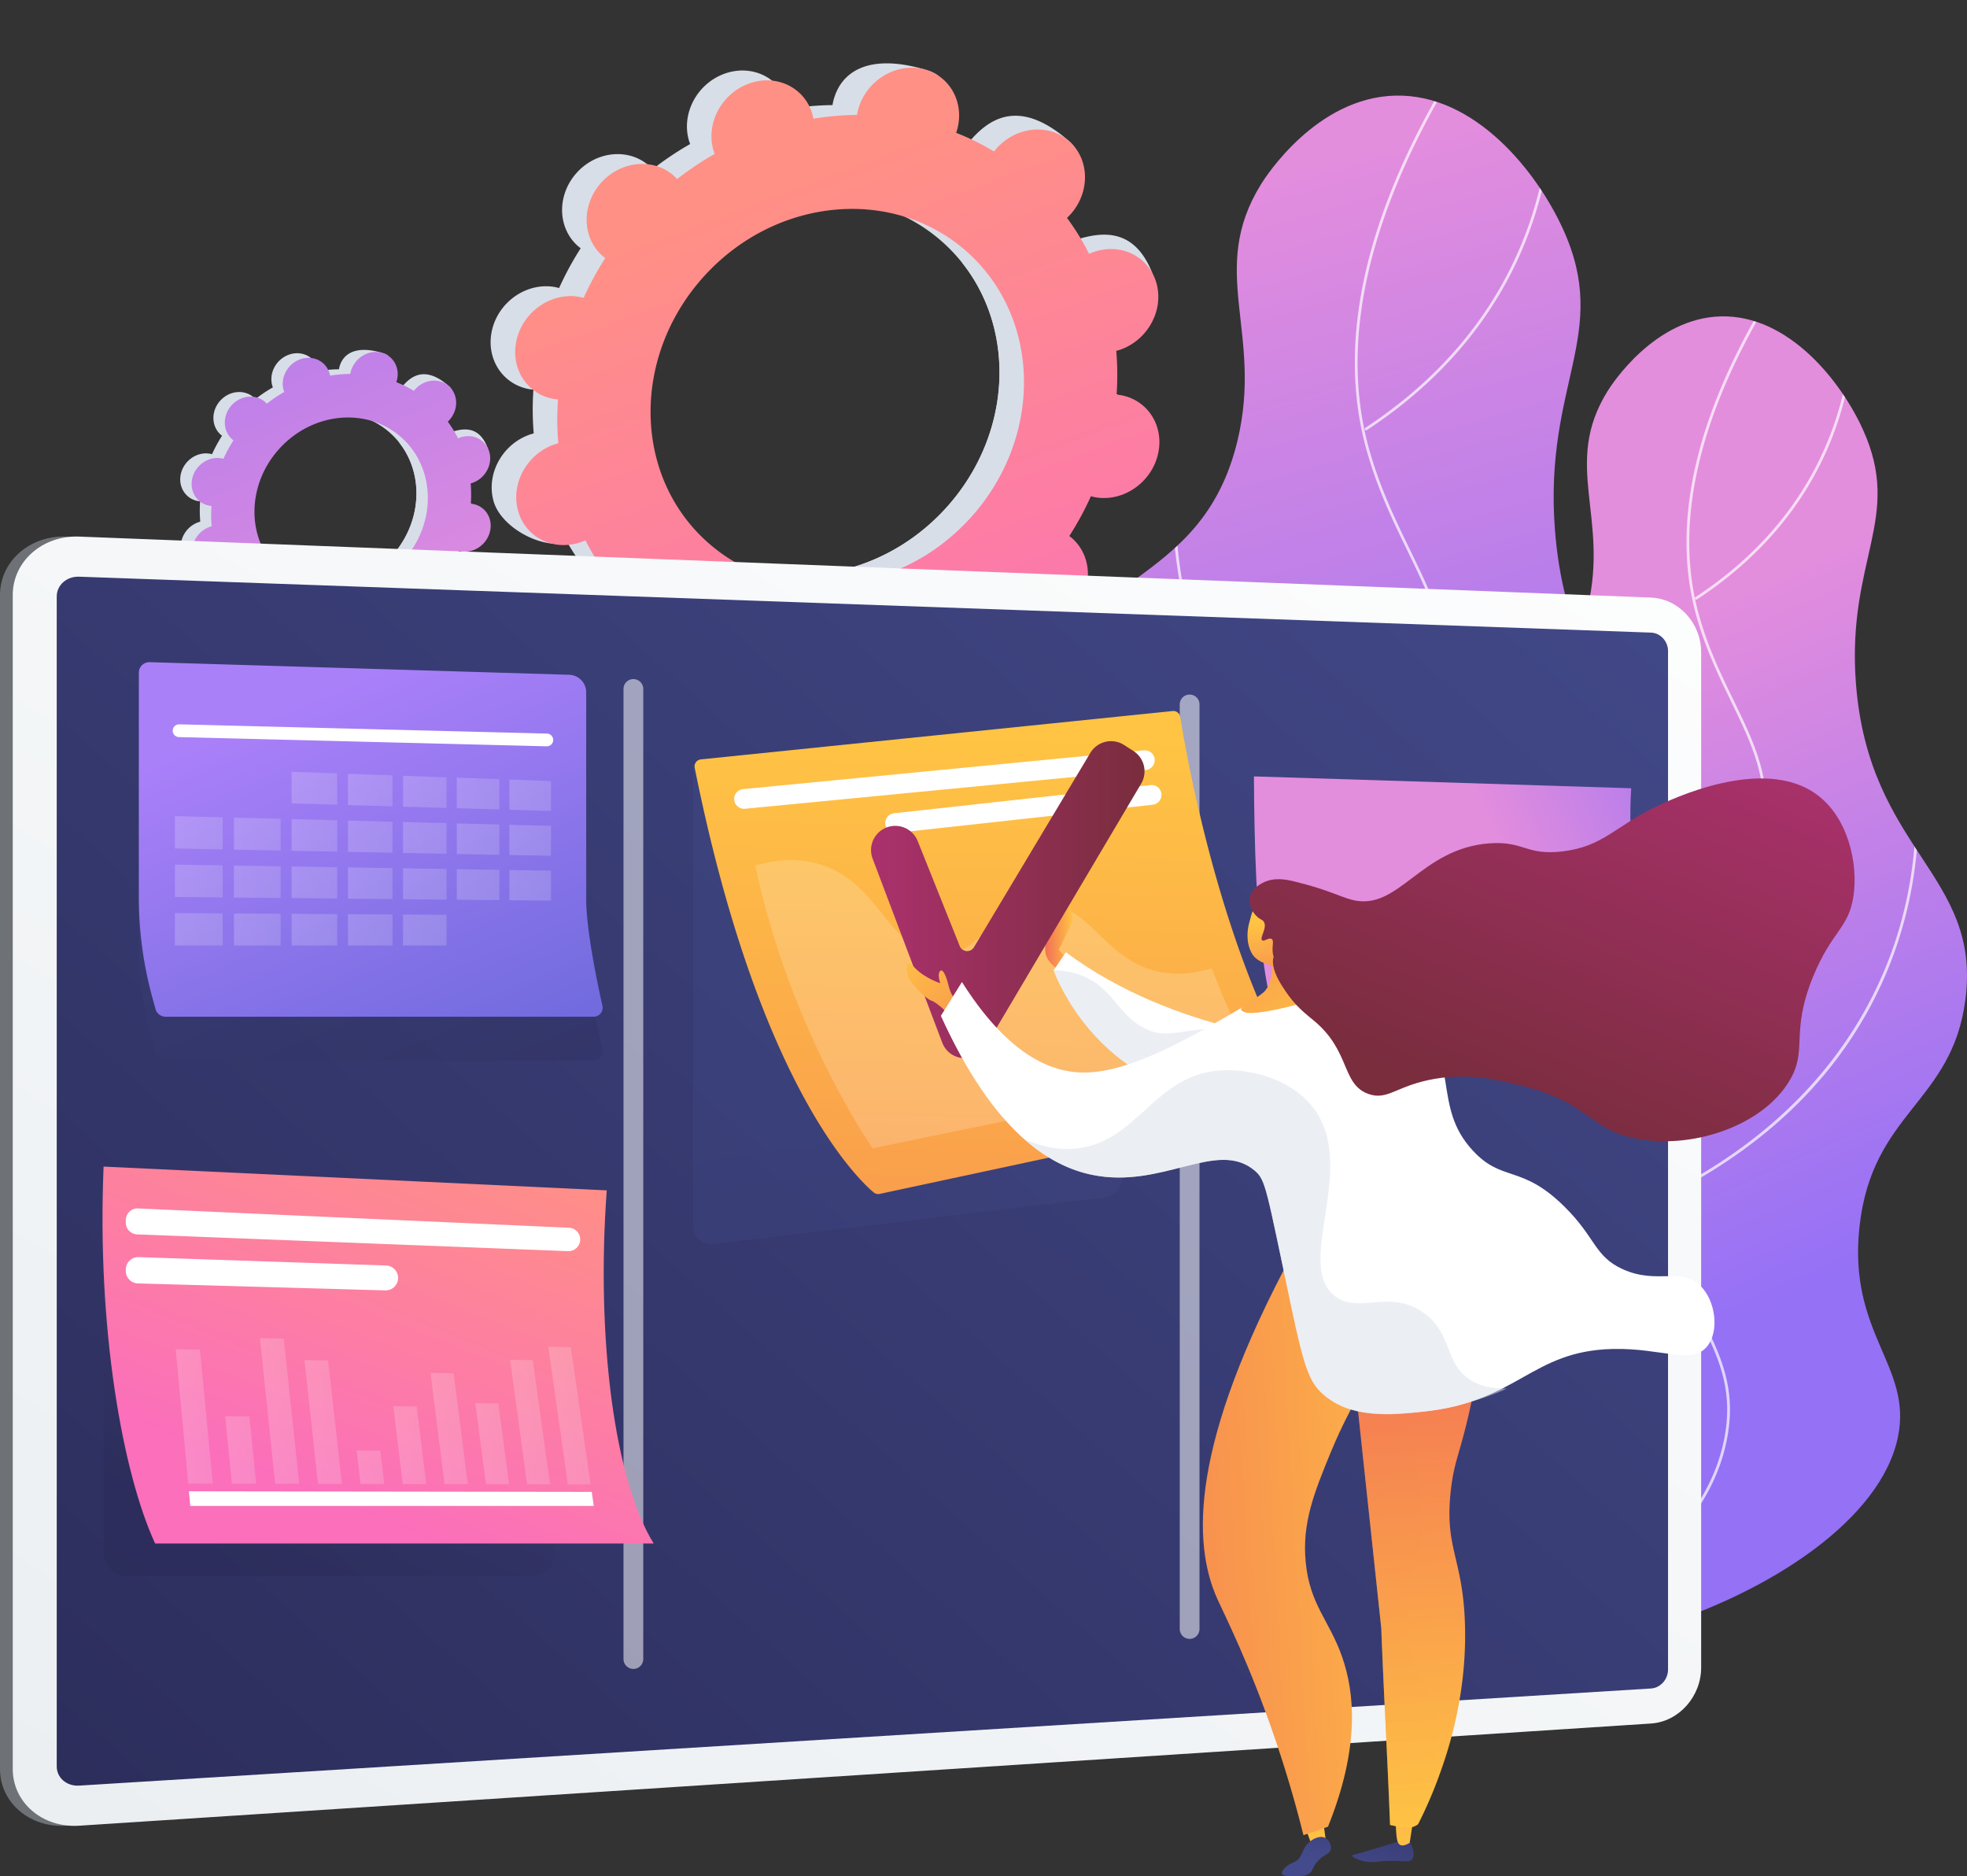 <svg xmlns="http://www.w3.org/2000/svg" xmlns:xlink="http://www.w3.org/1999/xlink" viewBox="0 0 2824.98 2694.19"><rect x="0" y="0" width="2824.98" height="2694.19" fill="#333333" stroke="none"/><defs><style>.cls-1{fill:url(#linear-gradient);}.cls-2{fill:url(#linear-gradient-2);}.cls-3{isolation:isolate;}.cls-4,.cls-61{fill:#d8dee8;}.cls-5{fill:url(#linear-gradient-3);}.cls-6{fill:url(#linear-gradient-4);}.cls-7{clip-path:url(#clip-path);}.cls-8{opacity:0.7;}.cls-18,.cls-21,.cls-8{mix-blend-mode:soft-light;}.cls-21,.cls-9{fill:#fff;}.cls-10{clip-path:url(#clip-path-2);}.cls-11{opacity:0.54;fill:url(#linear-gradient-7);}.cls-11,.cls-15,.cls-19,.cls-33,.cls-69{mix-blend-mode:multiply;}.cls-12{fill:url(#linear-gradient-8);}.cls-13{fill:url(#linear-gradient-9);}.cls-14{opacity:0.53;}.cls-15,.cls-19,.cls-33,.cls-69{opacity:0.3;}.cls-15{fill:url(#linear-gradient-10);}.cls-16{fill:url(#linear-gradient-11);}.cls-17,.cls-22{opacity:0.19;}.cls-17{fill:url(#linear-gradient-12);}.cls-19{fill:url(#linear-gradient-13);}.cls-20{fill:url(#linear-gradient-14);}.cls-23{fill:url(#linear-gradient-15);}.cls-24{fill:url(#linear-gradient-16);}.cls-25{fill:url(#linear-gradient-17);}.cls-26{fill:url(#linear-gradient-18);}.cls-27{fill:url(#linear-gradient-19);}.cls-28{fill:url(#linear-gradient-20);}.cls-29{fill:url(#linear-gradient-21);}.cls-30{fill:url(#linear-gradient-22);}.cls-31{fill:url(#linear-gradient-23);}.cls-32{fill:url(#linear-gradient-24);}.cls-33{fill:url(#linear-gradient-25);}.cls-34{fill:url(#linear-gradient-26);}.cls-35{fill:url(#linear-gradient-27);}.cls-36{fill:url(#linear-gradient-28);}.cls-37{fill:url(#linear-gradient-29);}.cls-38{fill:url(#linear-gradient-30);}.cls-39{fill:url(#linear-gradient-31);}.cls-40{fill:url(#linear-gradient-32);}.cls-41{fill:url(#linear-gradient-33);}.cls-42{fill:url(#linear-gradient-34);}.cls-43{fill:url(#linear-gradient-35);}.cls-44{fill:url(#linear-gradient-36);}.cls-45{fill:url(#linear-gradient-37);}.cls-46{fill:url(#linear-gradient-38);}.cls-47{fill:url(#linear-gradient-39);}.cls-48{fill:url(#linear-gradient-40);}.cls-49{fill:url(#linear-gradient-41);}.cls-50{fill:url(#linear-gradient-42);}.cls-51{fill:url(#linear-gradient-43);}.cls-52{fill:url(#linear-gradient-44);}.cls-53{fill:url(#linear-gradient-45);}.cls-54{fill:url(#linear-gradient-46);}.cls-55{fill:url(#linear-gradient-47);}.cls-56{fill:url(#linear-gradient-48);}.cls-57{fill:url(#linear-gradient-49);}.cls-58{fill:url(#linear-gradient-50);}.cls-59{fill:url(#linear-gradient-51);}.cls-60{fill:url(#linear-gradient-52);}.cls-61{opacity:0.5;}.cls-62{fill:url(#linear-gradient-53);}.cls-63{fill:url(#linear-gradient-54);}.cls-64{fill:url(#linear-gradient-55);}.cls-65{fill:url(#linear-gradient-56);}.cls-66{fill:url(#linear-gradient-57);}.cls-67{fill:url(#linear-gradient-58);}.cls-68{fill:url(#linear-gradient-59);}.cls-69{fill:url(#linear-gradient-60);}.cls-70{fill:url(#linear-gradient-61);}.cls-71{fill:url(#linear-gradient-62);}.cls-72{fill:url(#linear-gradient-63);}.cls-73{fill:url(#linear-gradient-64);}.cls-74{fill:url(#linear-gradient-65);}</style><linearGradient id="linear-gradient" x1="1521.58" y1="244.35" x2="1861.2" y2="1438.88" gradientUnits="userSpaceOnUse"><stop offset="0" stop-color="#e38ddd"/><stop offset="1" stop-color="#9571f6"/></linearGradient><linearGradient id="linear-gradient-2" x1="2108.7" y1="928.25" x2="2497.18" y2="1799.4" xlink:href="#linear-gradient"/><linearGradient id="linear-gradient-3" x1="596.22" y1="3141.19" x2="-25.69" y2="2353.44" gradientTransform="matrix(0.96, 0.27, -0.27, 0.96, 855.15, -2299.71)" xlink:href="#linear-gradient"/><linearGradient id="linear-gradient-4" x1="891.7" y1="2341.38" x2="1466.97" y2="3126.55" gradientTransform="matrix(0.96, 0.27, -0.27, 0.96, 855.15, -2299.71)" gradientUnits="userSpaceOnUse"><stop offset="0" stop-color="#ff9085"/><stop offset="1" stop-color="#fb6fbb"/></linearGradient><clipPath id="clip-path" transform="translate(0 90.97)"><path class="cls-1" d="M1377.13,2230.52c-90.13-104.53-59.23-311.76,1.42-440.88,70.81-150.75,153.75-134.52,199.7-256.05,85.55-226.26-166.89-375.29-98.71-610.31,55.73-192.13,245.58-165.43,297.62-381,37.55-155.55-43.25-244.22,34-368.84,6.61-10.66,79.53-124.53,193-127.11C2118.65,43.72,2207.45,156,2244.78,238c69,151.45-27.56,221.71-11.65,431.26,21.67,285.29,213.48,323.92,186,537.29-22.68,176.19-158.7,190.49-180,386.34-19.74,181.87,90.37,235.63,65.36,356.71C2247,2228.1,1561,2443.72,1377.13,2230.52Z"/></clipPath><clipPath id="clip-path-2" transform="translate(0 90.97)"><path class="cls-2" d="M1941.64,2210.13c-76.21-88.39-50.08-263.61,1.2-372.78,59.87-127.47,130-113.75,168.85-216.5,72.34-191.32-141.11-317.33-83.46-516,47.12-162.45,207.65-139.88,251.65-322.15,31.75-131.53-36.57-206.5,28.79-311.88,5.59-9,67.24-105.29,163.15-107.47,96.8-2.2,171.89,92.75,203.45,162,58.34,128-23.3,187.47-9.84,364.65,18.32,241.22,180.5,273.88,157.28,454.29-19.18,149-134.19,161.07-152.17,326.67-16.7,153.78,76.41,199.24,55.26,301.62C2677.16,2208.08,2097.07,2390.4,1941.64,2210.13Z"/></clipPath><linearGradient id="linear-gradient-7" x1="1564.83" y1="1428.86" x2="731.45" y2="1675.87" gradientUnits="userSpaceOnUse"><stop offset="0" stop-color="#d8dee8"/><stop offset="1" stop-color="#a2a7ae"/></linearGradient><linearGradient id="linear-gradient-8" x1="2131.6" y1="126.22" x2="445.9" y2="2760.13" gradientUnits="userSpaceOnUse"><stop offset="0" stop-color="#fff"/><stop offset="1" stop-color="#ebeff2"/></linearGradient><linearGradient id="linear-gradient-9" x1="2318" y1="322.45" x2="-268.51" y2="3230.6" gradientUnits="userSpaceOnUse"><stop offset="0" stop-color="#444b8c"/><stop offset="1" stop-color="#26264f"/></linearGradient><linearGradient id="linear-gradient-10" x1="1290.42" y1="1537.38" x2="1502.12" y2="3042.02" xlink:href="#linear-gradient-9"/><linearGradient id="linear-gradient-11" x1="1445.43" y1="964.61" x2="1402.19" y2="2486.44" gradientUnits="userSpaceOnUse"><stop offset="0" stop-color="#ffc444"/><stop offset="1" stop-color="#f36f56"/></linearGradient><linearGradient id="linear-gradient-12" x1="1465.74" y1="1430.27" x2="1621.64" y2="2538.3" xlink:href="#linear-gradient-8"/><linearGradient id="linear-gradient-13" x1="553.56" y1="1667.15" x2="370.65" y2="2117.1" xlink:href="#linear-gradient-9"/><linearGradient id="linear-gradient-14" x1="681.09" y1="1517.19" x2="460.35" y2="2060.21" gradientTransform="matrix(1, 0, 0, 1, 0, 0)" xlink:href="#linear-gradient-4"/><linearGradient id="linear-gradient-15" x1="252.42" y1="2033.97" x2="305.62" y2="2033.97" xlink:href="#linear-gradient-8"/><linearGradient id="linear-gradient-16" x1="323.45" y1="2082.11" x2="367.99" y2="2082.11" xlink:href="#linear-gradient-8"/><linearGradient id="linear-gradient-17" x1="373.38" y1="2026.16" x2="429.83" y2="2026.16" xlink:href="#linear-gradient-8"/><linearGradient id="linear-gradient-18" x1="437.24" y1="2041.93" x2="491.14" y2="2041.93" xlink:href="#linear-gradient-8"/><linearGradient id="linear-gradient-19" x1="512.27" y1="2106.95" x2="551.93" y2="2106.95" xlink:href="#linear-gradient-8"/><linearGradient id="linear-gradient-20" x1="564.89" y1="2075.21" x2="612.2" y2="2075.21" xlink:href="#linear-gradient-8"/><linearGradient id="linear-gradient-21" x1="618.3" y1="2051.37" x2="671.97" y2="2051.37" xlink:href="#linear-gradient-8"/><linearGradient id="linear-gradient-22" x1="682.67" y1="2073.13" x2="731.23" y2="2073.13" xlink:href="#linear-gradient-8"/><linearGradient id="linear-gradient-23" x1="732.58" y1="2042.06" x2="790" y2="2042.06" xlink:href="#linear-gradient-8"/><linearGradient id="linear-gradient-24" x1="787.52" y1="2032.8" x2="848.28" y2="2032.8" xlink:href="#linear-gradient-8"/><linearGradient id="linear-gradient-25" x1="434.37" y1="972.29" x2="719.33" y2="1652.07" xlink:href="#linear-gradient-9"/><linearGradient id="linear-gradient-26" x1="439.93" y1="907.1" x2="724.89" y2="1586.88" gradientUnits="userSpaceOnUse"><stop offset="0" stop-color="#aa80f9"/><stop offset="1" stop-color="#6165d7"/></linearGradient><linearGradient id="linear-gradient-27" x1="418.8" y1="1131.93" x2="484.29" y2="1131.93" xlink:href="#linear-gradient-8"/><linearGradient id="linear-gradient-28" x1="499.7" y1="1134.53" x2="563.7" y2="1134.53" xlink:href="#linear-gradient-8"/><linearGradient id="linear-gradient-29" x1="578.76" y1="1137.07" x2="641.3" y2="1137.07" xlink:href="#linear-gradient-8"/><linearGradient id="linear-gradient-30" x1="656.02" y1="1139.56" x2="717.16" y2="1139.56" xlink:href="#linear-gradient-8"/><linearGradient id="linear-gradient-31" x1="731.56" y1="1141.99" x2="791.34" y2="1141.99" xlink:href="#linear-gradient-8"/><linearGradient id="linear-gradient-32" x1="251.16" y1="1195.82" x2="319.82" y2="1195.82" xlink:href="#linear-gradient-8"/><linearGradient id="linear-gradient-33" x1="335.97" y1="1197.73" x2="403.02" y2="1197.73" xlink:href="#linear-gradient-8"/><linearGradient id="linear-gradient-34" x1="418.8" y1="1199.6" x2="484.29" y2="1199.6" xlink:href="#linear-gradient-8"/><linearGradient id="linear-gradient-35" x1="499.7" y1="1201.42" x2="563.7" y2="1201.42" xlink:href="#linear-gradient-8"/><linearGradient id="linear-gradient-36" x1="578.76" y1="1203.2" x2="641.3" y2="1203.2" xlink:href="#linear-gradient-8"/><linearGradient id="linear-gradient-37" x1="656.02" y1="1204.95" x2="717.16" y2="1204.95" xlink:href="#linear-gradient-8"/><linearGradient id="linear-gradient-38" x1="731.56" y1="1206.65" x2="791.34" y2="1206.65" xlink:href="#linear-gradient-8"/><linearGradient id="linear-gradient-39" x1="251.16" y1="1265.11" x2="319.82" y2="1265.11" xlink:href="#linear-gradient-8"/><linearGradient id="linear-gradient-40" x1="335.97" y1="1266.2" x2="403.02" y2="1266.2" xlink:href="#linear-gradient-8"/><linearGradient id="linear-gradient-41" x1="418.8" y1="1267.27" x2="484.29" y2="1267.27" xlink:href="#linear-gradient-8"/><linearGradient id="linear-gradient-42" x1="499.7" y1="1268.31" x2="563.7" y2="1268.31" xlink:href="#linear-gradient-8"/><linearGradient id="linear-gradient-43" x1="578.76" y1="1269.33" x2="641.3" y2="1269.33" xlink:href="#linear-gradient-8"/><linearGradient id="linear-gradient-44" x1="656.02" y1="1270.33" x2="717.16" y2="1270.33" xlink:href="#linear-gradient-8"/><linearGradient id="linear-gradient-45" x1="731.56" y1="1271.3" x2="791.34" y2="1271.3" xlink:href="#linear-gradient-8"/><linearGradient id="linear-gradient-46" x1="251.16" y1="1334.4" x2="319.82" y2="1334.4" xlink:href="#linear-gradient-8"/><linearGradient id="linear-gradient-47" x1="335.97" y1="1334.67" x2="403.02" y2="1334.67" xlink:href="#linear-gradient-8"/><linearGradient id="linear-gradient-48" x1="418.8" y1="1334.94" x2="484.29" y2="1334.94" xlink:href="#linear-gradient-8"/><linearGradient id="linear-gradient-49" x1="499.7" y1="1335.21" x2="563.7" y2="1335.21" xlink:href="#linear-gradient-8"/><linearGradient id="linear-gradient-50" x1="578.76" y1="1335.46" x2="641.3" y2="1335.46" xlink:href="#linear-gradient-8"/><linearGradient id="linear-gradient-51" x1="2184.63" y1="1204.09" x2="2560.01" y2="1043.87" xlink:href="#linear-gradient"/><linearGradient id="linear-gradient-52" x1="1501.02" y1="1250.31" x2="1540.39" y2="1250.31" gradientUnits="userSpaceOnUse"><stop offset="0" stop-color="#f36f56"/><stop offset="1" stop-color="#ffc444"/></linearGradient><linearGradient id="linear-gradient-53" x1="1250.98" y1="1200.94" x2="1643.76" y2="1200.94" gradientUnits="userSpaceOnUse"><stop offset="0" stop-color="#ab316d"/><stop offset="1" stop-color="#792d3d"/></linearGradient><linearGradient id="linear-gradient-54" x1="1086.37" y1="1044.44" x2="943.18" y2="811.18" gradientTransform="translate(231.71 621.49) rotate(-9.35)" xlink:href="#linear-gradient-52"/><linearGradient id="linear-gradient-55" x1="13609.2" y1="2552.83" x2="13540.12" y2="2325.04" gradientTransform="matrix(-1, 0.01, 0.01, 1, 15532.06, -74.39)" xlink:href="#linear-gradient-9"/><linearGradient id="linear-gradient-56" x1="13549.65" y1="2508.47" x2="13549.65" y2="2142.52" gradientTransform="matrix(-1, 0.01, 0.01, 1, 15532.06, -74.39)" xlink:href="#linear-gradient-11"/><linearGradient id="linear-gradient-57" x1="13678.57" y1="2494.81" x2="13678.57" y2="2128.84" gradientTransform="matrix(-1, 0.01, 0.01, 1, 15532.06, 16.58)" xlink:href="#linear-gradient-11"/><linearGradient id="linear-gradient-58" x1="13704.02" y1="2508.64" x2="13634.94" y2="2280.85" gradientTransform="matrix(-1, 0.01, 0.01, 1, 15532.06, -74.39)" xlink:href="#linear-gradient-9"/><linearGradient id="linear-gradient-59" x1="13518.03" y1="1718.81" x2="13484.42" y2="2475" gradientTransform="matrix(-1, 0.01, 0.01, 1, 15532.06, -74.39)" xlink:href="#linear-gradient-52"/><linearGradient id="linear-gradient-60" x1="13518.03" y1="1718.81" x2="13484.42" y2="2475" gradientTransform="matrix(-1, 0.01, 0.01, 1, 15532.06, -74.39)" xlink:href="#linear-gradient-52"/><linearGradient id="linear-gradient-61" x1="14126.67" y1="2031.48" x2="13385.92" y2="1997.81" gradientTransform="matrix(-1, 0.01, 0.01, 1, 15532.06, -74.39)" xlink:href="#linear-gradient-52"/><linearGradient id="linear-gradient-62" x1="170.11" y1="134.99" x2="180.53" y2="520.48" gradientTransform="translate(1502.52 1041.26) rotate(-29.57)" xlink:href="#linear-gradient-52"/><linearGradient id="linear-gradient-63" x1="1265.81" y1="-460.36" x2="1195.77" y2="-347.06" gradientTransform="matrix(0.79, -0.61, 0.61, 0.79, 1115.91, 2366.11)" xlink:href="#linear-gradient-11"/><linearGradient id="linear-gradient-64" x1="1321.45" y1="-1876.61" x2="1256.2" y2="-1771.06" gradientTransform="translate(2445.08 3437.05) rotate(-51.2)" xlink:href="#linear-gradient-11"/><linearGradient id="linear-gradient-65" x1="1730.44" y1="183.96" x2="1281.2" y2="648.87" gradientTransform="translate(683.64 1347.14) rotate(-20.95)" xlink:href="#linear-gradient-53"/></defs><g class="cls-3"><g id="Camada_2" data-name="Camada 2"><g id="Illustration"><path class="cls-4" d="M582.39,774.69c13.49,12.27,35.19,10.38,48.48-4.22s13.13-36.4-.36-48.67c-.69-.64-1.43-1.22-2.17-1.78a205.65,205.65,0,0,0,14.38-26.52c.9.25,1.8.48,2.74.65,18.33,3.33,37-9.2,41.81-28s-6.22-36.71-24.55-40c-1-.17-1.92-.28-2.88-.37a189.13,189.13,0,0,0-.21-29.16c1-.26,1.91-.53,2.86-.87,18.26-6.51,29-26.33,23.94-44.26s-23.92-27.19-42.18-20.68c-.93.34-1.83.73-2.73,1.13a166.9,166.9,0,0,0-14.75-24c.73-.69,1.46-1.39,2.15-2.15,13.29-14.6,29.65-30,16-42.11-31.64-27.9-51.53-16.94-64.82-2.33-.69.75-1.32,1.54-1.94,2.33a167.61,167.61,0,0,0-25.27-12.42c.32-.93.62-1.87.87-2.83,4.76-18.78,13.09-27.37-4.77-32.66-39-11.53-56.83,1.83-61.6,20.61-.25,1-.43,2-.59,2.94a188.72,188.72,0,0,0-29.06,2.53c-.18-.95-.37-1.89-.63-2.83-5-17.93-23.92-27.19-42.18-20.68s-29,26.33-23.93,44.26c.26.92.58,1.8.9,2.68a206.28,206.28,0,0,0-25.05,16.8c-.62-.68-1.27-1.36-2-2-13.49-12.28-35.2-10.39-48.49,4.22s-13.13,36.4.36,48.67c.7.64,1.43,1.21,2.17,1.77a206.31,206.31,0,0,0-14.38,26.52c-.9-.24-1.8-.47-2.74-.65-18.33-3.32-37,9.21-41.81,28s6.23,36.71,24.56,40c1,.18,1.91.28,2.87.37a189.26,189.26,0,0,0,.21,29.17c-.95.25-1.91.52-2.86.86-18.25,6.52-29,26.33-23.93,44.26s33.75,33.53,52,27c.93-.33-8-7-7.11-7.45a167.7,167.7,0,0,0,14.75,24c-.73.69-1.45,1.39-2.14,2.15-13.29,14.61-13.13,36.4.36,48.67s35.19,10.38,48.49-4.22c.68-.76,1.31-1.55,1.93-2.34a166.72,166.72,0,0,0,25.27,12.43c-.32.93-.62,1.86-.87,2.82-4.76,18.79,6.23,36.72,24.56,40s37.05-9.2,41.81-28c.25-1,.43-2,.6-2.93a189.84,189.84,0,0,0,29-2.53c.18.94.37,1.89.64,2.82,5,17.94,23.91,27.19,42.17,20.68s29-26.33,23.93-44.26c-.26-.92-.57-1.8-.9-2.67a206.36,206.36,0,0,0,25-16.81C581.05,773.38,581.69,774.05,582.39,774.69ZM386.25,723.4c-49-44.57-49.56-123.68-1.31-176.71S512,486.79,561,531.36,610.55,655,562.3,708.07,435.23,768,386.25,723.4Z" transform="translate(0 90.97)"/><path class="cls-4" d="M645.46,694.15c18.33,3.33,37-9.21,41.81-28s-6.22-36.71-24.55-40c-1-.17-1.92-.28-2.88-.37a189.13,189.13,0,0,0-.21-29.16c1-.26,1.91-.53,2.86-.87,18.26-6.51,44.32-27.21,37.47-44.53-13-32.87-37.45-26.92-55.71-20.41-.93.34-1.83.73-2.73,1.13a166.9,166.9,0,0,0-14.75-24c.73-.69,1.46-1.39,2.15-2.15a36.91,36.91,0,0,0,9.73-27.53q-32.91,32.92-65.26,66.39C609.65,590.41,606.07,660,562.3,708.07c-37.09,40.76-92.23,54.21-138,38-3.57,4.83-7.11,9.7-10.81,14.43-10.05,12.85-20.83,25.18-31.62,37.49q6.15,3,12.51,5.5c-.32.93-.62,1.86-.87,2.82-4.76,18.79,2.22,37.78,35.11,45,18.19,4,26.5-14.14,31.26-32.93.25-1,.43-2,.6-2.93a189.84,189.84,0,0,0,29-2.53c.18.94.37,1.89.64,2.82,5,17.94,35.39,33.32,53.64,26.8s17.5-32.45,12.46-50.38c-.26-.92-.57-1.8-.9-2.67a206.36,206.36,0,0,0,25-16.81c.63.69,1.27,1.36,2,2,13.49,12.27,35.19,10.38,48.49-4.22s13.12-36.4-.36-48.67c-.7-.64-1.44-1.22-2.18-1.78a205.65,205.65,0,0,0,14.38-26.52C643.62,693.75,644.52,694,645.46,694.15Z" transform="translate(0 90.97)"/><path class="cls-5" d="M598.72,781.24c13.49,12.28,35.2,10.39,48.49-4.22s13.13-36.39-.36-48.67c-.7-.63-1.43-1.21-2.17-1.77a206.88,206.88,0,0,0,14.38-26.52c.89.24,1.8.48,2.74.65,18.33,3.32,37-9.21,41.81-28s-6.23-36.72-24.56-40c-.95-.18-1.91-.28-2.87-.37a187.88,187.88,0,0,0-.22-29.16c1-.26,1.92-.53,2.87-.87,18.25-6.51,29-26.33,23.93-44.26s-23.92-27.19-42.17-20.68c-.94.33-1.84.72-2.73,1.13a167.25,167.25,0,0,0-14.75-24c.73-.69,1.45-1.39,2.14-2.15,13.29-14.6,13.13-36.39-.36-48.67s-35.2-10.38-48.49,4.22c-.68.76-1.32,1.55-1.93,2.34a169.09,169.09,0,0,0-25.27-12.43c.32-.93.62-1.86.86-2.82,4.77-18.79-6.22-36.71-24.55-40s-37.05,9.21-41.81,28c-.25,1-.43,2-.6,2.94a187.35,187.35,0,0,0-29.05,2.53c-.18-.95-.38-1.89-.64-2.83-5-17.93-23.92-27.19-42.17-20.68s-29,26.33-23.93,44.26c.26.92.57,1.8.9,2.67a207.53,207.53,0,0,0-25,16.81c-.63-.68-1.27-1.36-2-2-13.49-12.27-35.2-10.38-48.49,4.23s-13.12,36.39.36,48.67c.7.63,1.44,1.21,2.18,1.77a205.65,205.65,0,0,0-14.38,26.52c-.9-.24-1.81-.48-2.74-.65-18.33-3.32-37.05,9.21-41.81,28s6.22,36.72,24.55,40c1,.18,1.92.28,2.87.37a190.39,190.39,0,0,0,.22,29.16c-1,.26-1.91.53-2.86.87-18.26,6.51-29,26.33-23.94,44.26s23.92,27.19,42.17,20.68c.94-.33,1.84-.72,2.74-1.13a166.35,166.35,0,0,0,14.75,24c-.73.69-1.46,1.39-2.15,2.15-13.29,14.6-13.13,36.39.36,48.67s35.2,10.38,48.49-4.22c.69-.76,1.32-1.55,1.94-2.34a169,169,0,0,0,25.26,12.43c-.31.92-.62,1.86-.86,2.82-4.76,18.79,6.23,36.71,24.56,40s37-9.21,41.81-28c.25-1,.43-2,.59-2.94a188.72,188.72,0,0,0,29.06-2.53c.18.95.37,1.89.63,2.83,5,17.93,23.92,27.19,42.18,20.68s29-26.33,23.93-44.26c-.26-.92-.58-1.8-.91-2.67a206.85,206.85,0,0,0,25.06-16.81C597.38,779.93,598,780.61,598.72,781.24ZM402.59,730c-49-44.56-49.56-123.67-1.31-176.71s127.07-59.89,176.05-15.33,49.56,123.68,1.31,176.71S451.56,774.52,402.59,730Z" transform="translate(0 90.97)"/><path class="cls-4" d="M1401.58,782.38c29.05,26.43,75.81,22.36,104.44-9.1s28.28-78.4-.78-104.83c-1.5-1.37-3.08-2.61-4.68-3.82a444.31,444.31,0,0,0,31-57.12c1.94.52,3.89,1,5.91,1.39,39.48,7.17,79.8-19.83,90.06-60.29s-13.41-79.08-52.89-86.24c-2.06-.38-4.13-.6-6.19-.8a407.5,407.5,0,0,0-.47-62.81c2.06-.55,4.12-1.14,6.17-1.87,39.32-14,62.4-56.71,51.55-95.34S1574.15,243,1534.84,257c-2,.72-4,1.56-5.89,2.43a360.62,360.62,0,0,0-31.77-51.67c1.58-1.48,3.14-3,4.62-4.62,28.63-31.46,63.88-64.73,34.41-90.71-68.16-60.1-111-36.49-139.63-5-1.48,1.63-2.84,3.32-4.16,5A361.74,361.74,0,0,0,1338,85.67c.68-2,1.33-4,1.86-6.08,10.26-40.47,28.19-59-10.28-70.35-83.88-24.84-122.41,3.94-132.67,44.4-.54,2.11-.93,4.22-1.28,6.32A406.65,406.65,0,0,0,1133,65.41c-.38-2-.8-4.07-1.37-6.09-10.85-38.63-51.52-58.57-90.84-44.54s-62.39,56.71-51.54,95.34c.55,2,1.24,3.87,1.94,5.75a444.06,444.06,0,0,0-54,36.21c-1.35-1.48-2.73-2.94-4.24-4.3-29-26.44-75.81-22.37-104.43,9.09s-28.28,78.4.77,104.83c1.5,1.37,3.09,2.61,4.68,3.82a445,445,0,0,0-31,57.13c-1.93-.53-3.89-1-5.9-1.4-39.48-7.17-79.8,19.83-90.07,60.29s13.42,79.08,52.9,86.24c2.06.38,4.12.61,6.19.8a406.25,406.25,0,0,0,.46,62.81c-2.06.55-4.12,1.14-6.17,1.87-39.32,14-62.4,56.71-51.55,95.34s72.71,72.2,112,58.17c2-.72-17.24-15.19-15.31-16.06a360.62,360.62,0,0,0,31.77,51.67c-1.57,1.48-3.13,3-4.62,4.62-28.62,31.46-28.28,78.4.78,104.84s75.81,22.36,104.44-9.1c1.48-1.63,2.84-3.32,4.17-5a361.28,361.28,0,0,0,54.43,26.77c-.68,2-1.34,4-1.86,6.08-10.27,40.47,13.41,79.08,52.89,86.24s79.8-19.83,90.06-60.29c.53-2.12.92-4.22,1.28-6.32a406.63,406.63,0,0,0,62.58-5.45c.38,2,.81,4.07,1.37,6.09,10.85,38.62,51.52,58.57,90.84,44.54s62.4-56.71,51.55-95.34c-.56-2-1.24-3.87-1.95-5.75a443.29,443.29,0,0,0,54-36.21C1398.69,779.55,1400.07,781,1401.58,782.38ZM979.11,671.9c-105.49-96-106.75-266.4-2.82-380.63s273.71-129,379.2-33,106.76,266.4,2.82,380.63S1084.6,767.89,979.11,671.9Z" transform="translate(0 90.97)"/><path class="cls-4" d="M1537.44,608.9c39.48,7.17,79.8-19.83,90.06-60.29s-13.41-79.08-52.89-86.24c-2.06-.38-4.13-.6-6.19-.8a407.5,407.5,0,0,0-.47-62.81c2.06-.55,4.12-1.14,6.17-1.87,39.32-14,95.46-58.61,80.7-95.92-28-70.81-80.67-58-120-44-2,.72-4,1.56-5.88,2.43a361.59,361.59,0,0,0-31.78-51.67c1.58-1.48,3.14-3,4.62-4.62a79.58,79.58,0,0,0,21-59.31q-70.89,70.92-140.57,143c78.1,98.59,70.39,248.42-23.89,352-79.89,87.8-198.65,116.77-297.25,81.92-7.68,10.4-15.31,20.89-23.28,31.09-21.64,27.68-44.87,54.23-68.12,80.73q13.27,6.5,27,11.86c-.68,2-1.34,4-1.86,6.08-10.27,40.47,4.76,81.38,75.61,96.88,39.19,8.58,57.07-30.47,67.34-70.93.53-2.12.93-4.22,1.28-6.32a406.63,406.63,0,0,0,62.58-5.45c.38,2,.81,4.07,1.37,6.09,10.85,38.63,76.24,71.76,115.55,57.73s37.69-69.9,26.84-108.53c-.56-2-1.24-3.87-1.95-5.75a443.29,443.29,0,0,0,54-36.21c1.35,1.48,2.73,2.94,4.24,4.3,29.05,26.44,75.81,22.37,104.44-9.09s28.28-78.4-.78-104.83c-1.5-1.37-3.08-2.61-4.68-3.82a444.31,444.31,0,0,0,31-57.12C1533.47,608,1535.42,608.53,1537.44,608.9Z" transform="translate(0 90.97)"/><path class="cls-6" d="M1436.77,796.5c29,26.44,75.81,22.36,104.44-9.1s28.28-78.39-.78-104.83c-1.5-1.37-3.08-2.61-4.68-3.81a445,445,0,0,0,31-57.13c1.93.53,3.89,1,5.91,1.39,39.47,7.17,79.79-19.82,90.06-60.29s-13.42-79.08-52.89-86.24c-2.07-.37-4.13-.6-6.2-.79a406.38,406.38,0,0,0-.46-62.82c2.06-.55,4.12-1.14,6.17-1.87,39.32-14,62.4-56.71,51.55-95.33s-51.52-58.57-90.84-44.54c-2,.71-4,1.56-5.88,2.42a361.17,361.17,0,0,0-31.77-51.67c1.57-1.48,3.13-3,4.62-4.62,28.62-31.46,28.28-78.4-.78-104.83s-75.81-22.37-104.44,9.09c-1.48,1.63-2.84,3.33-4.17,5a361.58,361.58,0,0,0-54.42-26.76c.68-2,1.33-4,1.86-6.09,10.26-40.46-13.42-79.07-52.9-86.24s-79.79,19.83-90.06,60.29c-.53,2.12-.92,4.22-1.28,6.32a409.14,409.14,0,0,0-62.58,5.45c-.38-2-.8-4.07-1.37-6.09C1156,34.82,1115.33,14.88,1076,28.9s-62.39,56.71-51.55,95.34c.56,2,1.24,3.87,2,5.75a445.23,445.23,0,0,0-54,36.21c-1.35-1.48-2.73-2.93-4.24-4.3-29.05-26.44-75.81-22.37-104.44,9.09s-28.28,78.4.78,104.84c1.5,1.37,3.08,2.6,4.68,3.81a445,445,0,0,0-31,57.13c-1.94-.53-3.89-1-5.91-1.4-39.47-7.16-79.8,19.83-90.06,60.3s13.42,79.07,52.89,86.24c2.06.37,4.13.6,6.19.79a407.63,407.63,0,0,0,.47,62.82c-2.06.55-4.12,1.13-6.17,1.87-39.32,14-62.4,56.71-51.55,95.33s51.52,58.57,90.83,44.54c2-.72,4-1.56,5.89-2.42a361.07,361.07,0,0,0,31.77,51.66c-1.58,1.49-3.14,3-4.62,4.63-28.63,31.46-28.28,78.39.78,104.83s75.81,22.37,104.44-9.1c1.48-1.62,2.84-3.32,4.16-5a362.21,362.21,0,0,0,54.43,26.77c-.68,2-1.33,4-1.86,6.09-10.26,40.46,13.42,79.07,52.9,86.24s79.79-19.83,90.06-60.3c.53-2.11.92-4.22,1.28-6.32a406.63,406.63,0,0,0,62.58-5.45c.38,2,.8,4.07,1.37,6.09,10.85,38.63,51.52,58.57,90.84,44.54s62.39-56.71,51.55-95.33c-.56-2-1.25-3.88-2-5.76a444,444,0,0,0,54-36.2C1433.88,793.67,1435.26,795.13,1436.77,796.5ZM1014.3,686c-105.49-96-106.76-266.4-2.82-380.62s273.71-129,379.2-33,106.75,266.4,2.82,380.63S1119.79,782,1014.3,686Z" transform="translate(0 90.97)"/><path class="cls-1" d="M1377.13,2230.52c-90.13-104.53-59.23-311.76,1.42-440.88,70.81-150.75,153.75-134.52,199.7-256.05,85.55-226.26-166.89-375.29-98.71-610.31,55.73-192.13,245.58-165.43,297.62-381,37.55-155.55-43.25-244.22,34-368.84,6.61-10.66,79.53-124.53,193-127.11C2118.65,43.72,2207.45,156,2244.78,238c69,151.45-27.56,221.71-11.65,431.26,21.67,285.29,213.48,323.92,186,537.29-22.68,176.19-158.7,190.49-180,386.34-19.74,181.87,90.37,235.63,65.36,356.71C2247,2228.1,1561,2443.72,1377.13,2230.52Z" transform="translate(0 90.97)"/><g class="cls-7"><g class="cls-8"><path class="cls-9" d="M1503.51,2397.61a2,2,0,0,1-.57-3.89c116.9-34.46,221.45-91.86,310.75-170.61,84.6-74.59,172.06-151.72,195.75-268.59,17.91-88.38-11.36-145.71-48.43-218.29-36.07-70.63-81-158.55-91.64-303.5-6.09-82.77-13.67-185.78,39.15-294.24,30.77-63.18,66.16-94.3,97.38-121.77,32.72-28.78,58.57-51.51,67-101.25,13.71-81.11-16.41-143.15-51.3-215-21.53-44.35-43.8-90.21-59.4-146.65-43.9-158.85.53-346.46,132-557.6a2,2,0,0,1,2.73-.64,2,2,0,0,1,.63,2.73C1966.69,208.49,1922.41,395,1966,552.78c15.5,56.08,37.69,101.78,59.15,146,35.19,72.45,65.57,135,51.64,217.38-8.65,51.13-36.28,75.43-68.27,103.57-31,27.22-66,58.07-96.44,120.53-52.35,107.49-44.81,209.91-38.75,292.2,10.61,144.17,55.3,231.68,91.21,302,37.42,73.27,67,131.14,48.78,220.88-24,118.18-111.92,195.75-197,270.77-89.74,79.14-194.8,136.82-312.25,171.45A2.23,2.23,0,0,1,1503.51,2397.61Z" transform="translate(0 90.97)"/></g><g class="cls-8"><path class="cls-9" d="M1889.05,1193.94a2,2,0,0,1-1.65-.87c-136-200-182-365.78-196.63-469.59-15.87-112.63.75-178.88.92-179.54a2,2,0,0,1,3.84,1c-.17.65-16.61,66.32-.8,178.26,14.6,103.34,60.44,268.35,196,467.64a2,2,0,0,1-.53,2.75A1.92,1.92,0,0,1,1889.05,1193.94Z" transform="translate(0 90.97)"/></g><g class="cls-8"><path class="cls-9" d="M1888.91,1551a2,2,0,0,1-.84-3.78c116.11-54.75,211.71-125.81,284.16-211.19a680,680,0,0,0,128.85-230.55c46.93-144.27,31.47-260.74,31.31-261.9a2,2,0,0,1,3.93-.54c.16,1.16,15.75,118.39-31.41,263.49a683.69,683.69,0,0,1-129.58,232c-72.82,85.86-168.9,157.29-285.57,212.31A2.14,2.14,0,0,1,1888.91,1551Z" transform="translate(0 90.97)"/></g><g class="cls-8"><path class="cls-9" d="M1909.36,2146a2,2,0,0,1-1-.27C1669,2005.58,1568.65,1834.16,1526.58,1715c-45.62-129.16-34.43-226.53-34.31-227.5a2,2,0,1,1,3.94.48c-.12,1-11.2,97.58,34.18,225.91,41.88,118.43,141.8,288.89,380,428.38a2,2,0,0,1-1,3.69Z" transform="translate(0 90.97)"/></g><g class="cls-8"><path class="cls-9" d="M1962,527a2,2,0,0,1-1.09-3.64c184.54-121.3,243.24-281.14,260-393.87,18.16-122.25-7.7-217-8-218a2,2,0,0,1,1.38-2.44,2,2,0,0,1,2.44,1.38c.26,1,26.33,96.42,8.09,219.47-16.85,113.58-75.93,274.62-261.76,396.76A2,2,0,0,1,1962,527Z" transform="translate(0 90.97)"/></g></g><path class="cls-2" d="M1941.64,2210.13c-76.21-88.39-50.08-263.61,1.2-372.78,59.87-127.47,130-113.75,168.85-216.5,72.34-191.32-141.11-317.33-83.46-516,47.12-162.45,207.65-139.88,251.65-322.15,31.75-131.53-36.57-206.5,28.79-311.88,5.59-9,67.24-105.29,163.15-107.47,96.8-2.2,171.89,92.75,203.45,162,58.34,128-23.3,187.47-9.84,364.65,18.32,241.22,180.5,273.88,157.28,454.29-19.18,149-134.19,161.07-152.17,326.67-16.7,153.78,76.41,199.24,55.26,301.62C2677.16,2208.08,2097.07,2390.4,1941.64,2210.13Z" transform="translate(0 90.97)"/><g class="cls-10"><g class="cls-8"><path class="cls-9" d="M2048.49,2351.71a2,2,0,0,1-.56-3.88c98.8-29.13,187.17-77.64,262.64-144.2,71.49-63,145.4-128.21,165.41-226.93,15.12-74.63-9.61-123.06-40.92-184.37-30.51-59.75-68.49-134.12-77.51-256.75-5.16-70-11.57-157.17,33.12-248.94,26-53.48,56-79.82,82.42-103.06,27.62-24.29,49.44-43.48,56.53-85.43,11.58-68.48-13.87-120.9-43.34-181.59C2468.06,879,2449.22,840.25,2436,792.5c-37.15-134.4.43-293.11,111.69-471.72a2,2,0,0,1,3.36,2.1C2440.44,500.51,2403,658.16,2439.85,791.45c13.1,47.39,31.85,86,50,123.37,29.77,61.31,55.48,114.26,43.69,184-7.33,43.33-30.73,63.92-57.83,87.75-26.14,23-55.77,49.06-81.46,101.81-44.23,90.82-37.86,177.37-32.74,246.92,9,121.83,46.74,195.8,77.09,255.23,31.67,62,56.68,111,41.28,187-20.27,100-94.69,165.65-166.67,229.11-75.92,66.94-164.79,115.74-264.14,145A2.24,2.24,0,0,1,2048.49,2351.71Z" transform="translate(0 90.97)"/></g><g class="cls-8"><path class="cls-9" d="M2374.48,1334a2,2,0,0,1-1.64-.87c-115.05-169.19-153.94-309.38-166.31-397.18-13.42-95.3.64-151.37.78-151.93a2,2,0,0,1,3.84,1c-.14.55-14,56-.66,150.66,12.34,87.33,51.09,226.79,165.63,395.23a2,2,0,0,1-1.64,3.1Z" transform="translate(0 90.97)"/></g><g class="cls-8"><path class="cls-9" d="M2374.37,1635.84a2,2,0,0,1-.84-3.77c222.27-104.82,312.53-261,349.1-373.48,39.62-121.9,26.56-220.18,26.42-221.16a2,2,0,0,1,3.93-.54c.14,1,13.32,100.17-26.57,222.92a578.63,578.63,0,0,1-109.62,196.25c-61.61,72.63-142.88,133.06-241.57,179.59A2,2,0,0,1,2374.37,1635.84Z" transform="translate(0 90.97)"/></g><g class="cls-8"><path class="cls-9" d="M2391.66,2139a2,2,0,0,1-1-.27c-202.43-118.55-287.35-263.56-322.95-364.33-38.59-109.28-29.11-191.68-29-192.5a2,2,0,0,1,2.2-1.73,2,2,0,0,1,1.73,2.21c-.1.81-9.46,82.46,28.9,190.91,35.39,100.08,119.84,244.13,321.13,362a2,2,0,0,1-1,3.7Z" transform="translate(0 90.97)"/></g><g class="cls-8"><path class="cls-9" d="M2436.19,770.07a2,2,0,0,1-1.1-3.64c155.94-102.49,205.54-237.55,219.7-332.8,15.35-103.3-6.49-183.41-6.72-184.21a2,2,0,0,1,3.82-1.07c.23.81,22.28,81.6,6.85,185.7-14.25,96.1-64.24,232.35-221.47,335.69A2,2,0,0,1,2436.19,770.07Z" transform="translate(0 90.97)"/></g></g><path class="cls-11" d="M95.3,2530.73C42.88,2534.14,0,2497.67,0,2449.42V763.36c0-48.25,42.88-85.84,95.3-83.81l2247.15,121.5c39.77,1.54,82.4,2.83,82.4,44.56v1458c0,41.73-32.21,77.77-72,80.35Z" transform="translate(0 90.97)"/><path class="cls-12" d="M113.61,2530.73c-52.42,3.41-95.3-33.06-95.3-81.31V763.36c0-48.25,42.88-85.84,95.3-83.81l2257.57,87.59c39.77,1.55,72,36.74,72,78.47v1458c0,41.73-32.21,77.77-72,80.35Z" transform="translate(0 90.97)"/><path class="cls-13" d="M2371.18,817.45,113.61,737.15c-17.73-.63-32.13,12.06-32.13,28.36V2445.62c0,16.29,14.4,28.61,32.13,27.52l2257.57-139.47c13.5-.83,24.43-13,24.43-27.19V844C2395.61,829.81,2384.68,817.93,2371.18,817.45Z" transform="translate(0 90.97)"/><g class="cls-14"><path class="cls-9" d="M909.66,2305.56a14.19,14.19,0,0,1-14.19-14.19V898a14.19,14.19,0,0,1,28.37,0V2291.37A14.18,14.18,0,0,1,909.66,2305.56Z" transform="translate(0 90.97)"/><path class="cls-9" d="M1708.51,2262.42a14.18,14.18,0,0,1-14.18-14.18v-1328a14.19,14.19,0,0,1,28.37,0v1328A14.18,14.18,0,0,1,1708.51,2262.42Z" transform="translate(0 90.97)"/></g><path class="cls-15" d="M995.53,1011.31v658.58a25.67,25.67,0,0,0,28.71,25.49L1585,1628.71a31,31,0,0,0,26.4-38.6c-15.63-60.34-45.54-187.31-45.68-275.75a6.32,6.32,0,0,0-3.3-5.56L1004.9,1005.74A6.34,6.34,0,0,0,995.53,1011.31Z" transform="translate(0 90.97)"/><path class="cls-16" d="M1006.55,999.51,1684,930.08a10,10,0,0,1,11,8.41c9,56.09,60.67,351,180.83,539.85a10.06,10.06,0,0,1-6.39,15.23l-606.11,129.9a10.08,10.08,0,0,1-8.62-2.16c-25.27-21.35-166.29-157.8-257-609.79A10.09,10.09,0,0,1,1006.55,999.51Z" transform="translate(0 90.97)"/><path class="cls-17" d="M1659.7,1303.38c-76.48-19.17-96.17-98.85-166.18-98.27-69.25.58-84.2,78.83-146,75.15-70.24-4.19-83.91-107.39-174.86-131.5-31.34-8.32-61.86-4.57-88,3.21,51.06,239.5,168.6,406,168.6,406l556.23-114.4c-26.44-41.7-49.53-92.23-69.2-144C1707,1309.66,1680.51,1308.59,1659.7,1303.38Z" transform="translate(0 90.97)"/><g class="cls-18"><path class="cls-9" d="M1068.65,1070.45a14.18,14.18,0,0,1-1.35-28.3l575.15-55.63a14.19,14.19,0,1,1,2.72,28.24L1070,1070.39Q1069.34,1070.45,1068.65,1070.45Z" transform="translate(0 90.97)"/></g><g class="cls-18"><path class="cls-9" d="M1285.5,1105.14a14.19,14.19,0,0,1-1.53-28.29l368.41-40.46a14.18,14.18,0,0,1,3.09,28.2l-368.4,40.46A13.9,13.9,0,0,1,1285.5,1105.14Z" transform="translate(0 90.97)"/></g><path class="cls-19" d="M148.76,1584.24V2138.1a34.05,34.05,0,0,0,34.05,34.05h581a34.05,34.05,0,0,0,34-34.05V1786.21Z" transform="translate(0 90.97)"/><path class="cls-20" d="M938.87,2125.5H222.79c-47.13-102.29-83.68-309.86-74-541.26l722.62,34.13C855.69,1834.13,883.38,2036.3,938.87,2125.5Z" transform="translate(0 90.97)"/><path class="cls-21" d="M833.25,1687.65a16.82,16.82,0,0,0-16-15.61l-619-27.71a16.83,16.83,0,0,0-17.58,16.81v3.59a16.83,16.83,0,0,0,16.17,16.82l619,24.12A16.82,16.82,0,0,0,833.25,1687.65Z" transform="translate(0 90.97)"/><path class="cls-21" d="M554.44,1726.24l-355.28-12a17.87,17.87,0,0,0-18.48,17.86v2.1A17.87,17.87,0,0,0,198.05,1752l355.28,10a17.87,17.87,0,0,0,1.11-35.73Z" transform="translate(0 90.97)"/><g class="cls-22"><polygon class="cls-23" points="305.62 2130.46 270.3 2130.38 252.41 1937.47 287.17 1938.01 305.62 2130.46"/><polygon class="cls-24" points="367.99 2130.59 332.98 2130.52 323.44 2033.63 358.18 2033.94 367.99 2130.59"/><polygon class="cls-25" points="429.83 2130.73 395.11 2130.66 373.38 1921.59 407.49 1922.16 429.83 2130.73"/><polygon class="cls-26" points="491.14 2130.87 456.72 2130.79 437.25 1952.99 471.16 1953.48 491.14 2130.87"/><polygon class="cls-27" points="551.93 2131 517.8 2130.93 512.27 2082.89 546.27 2083.08 551.93 2131"/><polygon class="cls-28" points="612.2 2131.14 578.36 2131.06 564.89 2019.28 598.42 2019.62 612.2 2131.14"/><polygon class="cls-29" points="671.97 2131.27 638.41 2131.19 618.3 1971.47 651.42 1971.91 671.97 2131.27"/><polygon class="cls-30" points="731.23 2131.4 697.96 2131.32 682.67 2014.87 715.63 2015.21 731.23 2131.4"/><polygon class="cls-31" points="790 2131.53 757 2131.45 732.58 1952.59 765.1 1953.08 790 2131.53"/><polygon class="cls-32" points="848.28 2131.66 815.56 2131.58 787.52 1933.94 819.73 1934.47 848.28 2131.66"/></g><polygon class="cls-21" points="852.75 2162.5 273.28 2162.5 271.33 2141.48 849.83 2142.32 852.75 2162.5"/><path class="cls-33" d="M199.39,937.9v322.48A543.07,543.07,0,0,0,218.45,1403l4.84,17.77a15.17,15.17,0,0,0,14.63,11.18H852.49a13,13,0,0,0,12.7-15.87c-7.37-32.86-23.29-109-23.29-153L806.6,983.92c0-13.62,24.48-42.67,10.87-43.08L215,922.75A15.15,15.15,0,0,0,199.39,937.9Z" transform="translate(0 90.97)"/><path class="cls-34" d="M199.39,875v322.48a543.07,543.07,0,0,0,19.06,142.61l4.84,17.77a15.17,15.17,0,0,0,14.63,11.18H852.49a13,13,0,0,0,12.7-15.87c-7.37-32.86-23.29-108.94-23.29-153v-297A25.19,25.19,0,0,0,817.47,878L215,859.89A15.15,15.15,0,0,0,199.39,875Z" transform="translate(0 90.97)"/><path class="cls-21" d="M785.24,980.73H785L257,967.46a9.15,9.15,0,1,1,.46-18.3l528,13.27a9.15,9.15,0,0,1-.23,18.3Z" transform="translate(0 90.97)"/><g class="cls-22"><polygon class="cls-35" points="484.29 1155.6 418.8 1153.69 418.8 1108.25 484.29 1110.59 484.29 1155.6"/><polygon class="cls-36" points="563.7 1157.92 499.7 1156.05 499.7 1111.14 563.7 1113.42 563.7 1157.92"/><polygon class="cls-37" points="641.3 1160.19 578.76 1158.36 578.76 1113.96 641.3 1116.19 641.3 1160.19"/><polygon class="cls-38" points="717.16 1162.4 656.02 1160.62 656.02 1116.72 717.16 1118.9 717.16 1162.4"/><polygon class="cls-39" points="791.34 1164.57 731.56 1162.82 731.56 1119.42 791.34 1121.55 791.34 1164.57"/><polygon class="cls-40" points="319.82 1219.76 251.16 1218.42 251.16 1171.89 319.82 1173.67 319.82 1219.76"/><polygon class="cls-41" points="403.02 1221.37 335.97 1220.07 335.97 1174.09 403.02 1175.83 403.02 1221.37"/><polygon class="cls-42" points="484.29 1222.96 418.8 1221.68 418.8 1176.24 484.29 1177.94 484.29 1222.96"/><polygon class="cls-43" points="563.7 1224.5 499.7 1223.26 499.7 1178.34 563.7 1180.01 563.7 1224.5"/><polygon class="cls-44" points="641.3 1226.01 578.76 1224.79 578.76 1180.4 641.3 1182.02 641.3 1226.01"/><polygon class="cls-45" points="717.16 1227.49 656.02 1226.3 656.02 1182.4 717.16 1183.99 717.16 1227.49"/><polygon class="cls-46" points="791.34 1228.93 731.56 1227.77 731.56 1184.36 791.34 1185.92 791.34 1228.93"/><polygon class="cls-47" points="319.82 1288.71 251.16 1288.04 251.16 1241.51 319.82 1242.63 319.82 1288.71"/><polygon class="cls-48" points="403.02 1289.52 335.97 1288.87 335.97 1242.89 403.02 1243.98 403.02 1289.52"/><polygon class="cls-49" points="484.29 1290.31 418.8 1289.67 418.8 1244.23 484.29 1245.3 484.29 1290.31"/><polygon class="cls-50" points="563.7 1291.08 499.7 1290.46 499.7 1245.55 563.7 1246.59 563.7 1291.08"/><polygon class="cls-51" points="641.3 1291.84 578.76 1291.23 578.76 1246.83 641.3 1247.85 641.3 1291.84"/><polygon class="cls-52" points="717.16 1292.58 656.02 1291.98 656.02 1248.08 717.16 1249.08 717.16 1292.58"/><polygon class="cls-53" points="791.34 1293.3 731.56 1292.72 731.56 1249.31 791.34 1250.28 791.34 1293.3"/><polygon class="cls-54" points="319.82 1357.66 251.16 1357.66 251.16 1311.13 319.82 1311.58 319.82 1357.66"/><polygon class="cls-55" points="403.02 1357.66 335.97 1357.66 335.97 1311.68 403.02 1312.12 403.02 1357.66"/><polygon class="cls-56" points="484.29 1357.66 418.8 1357.66 418.8 1312.22 484.29 1312.65 484.29 1357.66"/><polygon class="cls-57" points="563.7 1357.66 499.7 1357.66 499.7 1312.75 563.7 1313.17 563.7 1357.66"/><polygon class="cls-58" points="641.3 1357.66 578.76 1357.66 578.76 1313.26 641.3 1313.67 641.3 1357.66"/></g><path class="cls-59" d="M1800.88,1023.93c1.13,201.37,11.29,382,79.21,429.82l534-3.64c-35.81-128.5-80.64-263.53-71.35-409.16Z" transform="translate(0 90.97)"/><path class="cls-60" d="M1530.18,1308.4s-16.16-8.07-24.72-21.18-4.1-32.69,7.83-46.8,17.52-48.21,17.52-48.21,14.2,30.9,8,43.26-18.12,37.5-18.12,37.5l19.68,21.56Z" transform="translate(0 90.97)"/><path class="cls-9" d="M1530.81,1276.48l-17.52,25.74s44,129.73,185.14,174.46,195-70.32,195-70.32S1688.4,1394.11,1530.81,1276.48Z" transform="translate(0 90.97)"/><path class="cls-61" d="M1545,1307a119.21,119.21,0,0,0-31.74-4.77s44,129.73,185.14,174.46,195-70.32,195-70.32a426.47,426.47,0,0,0-122.19-20.83c-74.65-1.6-93.38,18.12-128.53-.5C1602.6,1363.81,1596.84,1322.27,1545,1307Z" transform="translate(0 90.97)"/><path class="cls-62" d="M1253.23,1142l99.93,264.09c10.31,27.24,47.54,30.47,62.38,5.41l223.37-377.17a34.74,34.74,0,0,0-11.13-46.94l-13.33-8.55a34.74,34.74,0,0,0-48.56,11.39l-167.1,279a11.43,11.43,0,0,1-20.42-1.62L1318,1116.79a34.73,34.73,0,0,0-50.72-16.5h0A34.73,34.73,0,0,0,1253.23,1142Z" transform="translate(0 90.97)"/><path class="cls-63" d="M1382.19,1347s-13.39,3.63-19.74-22.19c-5-20.24-10-25.61-13.06-20.35s1,16.46,1,16.46-22.22-7-36.69-22.3-12.25,1.82-9.81,11.54,25.52,33.3,34,35.91,27.49,22,27.49,22Z" transform="translate(0 90.97)"/><path class="cls-64" d="M2025.24,2554.67c7.07,14.42,5.09,20.62,3.33,23.35-5.16,8-17.59.44-50,4.28a54.25,54.25,0,0,1-20.13-.7c-7.76-1.83-16.9-6-16.51-8,.14-.75,1.52-1,2-1.17,9-1.92,65.34-19.2,65.34-19.2Z" transform="translate(0 90.97)"/><path class="cls-65" d="M2029.57,2523l-5,32.24s-13.84,9.79-17.48-2.09c-2.62-8.55-2.55-31.59-2.55-31.59Z" transform="translate(0 90.97)"/><polygon class="cls-66" points="1871.69 2616.16 1885.28 2653.28 1905.04 2650.13 1900.46 2615.76 1871.69 2616.16"/><path class="cls-67" d="M1891.43,2582.75c9.56-11.35,18.1-10.32,19.83-18.12,1.35-6.13-2.4-13.64-8.06-16.49-8-4-17.6,2.25-19.77,3.66-14.79,9.62-10.77,24.65-24.71,31.17-2.81,1.32-7.25,2.71-11.94,7.1-2,1.87-6.93,6.49-5.77,9.67,1.34,3.68,10.13,3.55,18.49,3.43,10-.14,15-.21,19.87-3.22C1886.05,2595.77,1884.05,2591.5,1891.43,2582.75Z" transform="translate(0 90.97)"/><path class="cls-68" d="M2135.27,1751.84a1063.42,1063.42,0,0,1-26.6,191.18c-13.14,56.14-20.3,65.73-24.86,104.65-9.91,84.68,17.17,97.41,20.14,193.43,3.27,106-26.69,189.59-38.45,221.46a606.24,606.24,0,0,1-28.86,65.89c-9.89,8.26-24.66,4.69-40.25,1.17-3.71-96.18-9-186.73-12.66-282.91q-23.25-217.36-46.49-434.71Z" transform="translate(0 90.97)"/><path class="cls-69" d="M1996.39,2529.62c-3.71-96.18-9-186.73-12.66-282.91q-23.25-217.36-46.49-434.71l198-60.16c-.24,5-.59,9.75-.89,14.63-93.69,77.89-113,140.77-113.07,184,0,52.36,28,78.92,20.81,154.69-5.16,54.18-21.68,63.39-22.72,112.35-1.34,63.05,25,99.09,37.35,135.8,12,35.49,15.45,85.46-10.68,155.88-3.39,7.25-6.58,13.74-9.43,19.31C2026.75,2536.71,2012,2533.14,1996.39,2529.62Z" transform="translate(0 90.97)"/><path class="cls-70" d="M2023.29,1807.88c-59.4,72.74-93.28,140.75-112.83,188.39-23.52,57.33-40.58,100.29-35.23,155.93,5.88,61.24,33.65,83.24,52.09,135.45,17.89,50.63,26.61,128.54-20.06,244.47l-35.23,12.2c-7.8-31.33-20.42-78.19-39.29-134-37.4-110.59-74.67-183.37-84.75-206-35.5-79.6-39.09-221.72,108.67-495.93Z" transform="translate(0 90.97)"/><path class="cls-9" d="M1351.27,1367.79l30.26-48.6c63.35,100.1,121.11,125.35,162.76,129.42,76.2,7.45,180.33-57,309.17-134.67,18-10.86,53.64-32.77,95-25.14,9.9,1.83,41.92,9.38,79.63,57.1,70.6,89.36,28,151,86.91,215.07,42.51,46.23,69.69,19.64,131.36,80.29,45.56,44.8,43.33,71.71,84,90.22,49.63,22.6,83.88-3.44,111.58,23.75,22.35,21.93,27.49,65.78,9.71,87.34-22,26.73-65,2-135.18,3.54-118.29,2.67-135.66,76.29-274.23,90.25-46.3,4.67-103.21,9.53-142.24-25.44-19.47-17.46-26.88-37.85-45.2-124.22-36.3-171.11-36.69-183-52.72-196.62-54.08-45.89-132.4,26.94-233.71,6C1509.05,1583.86,1428.05,1536.68,1351.27,1367.79Z" transform="translate(0 90.97)"/><path class="cls-61" d="M2104.1,1885c-28.6-24.79-20.39-62.38-58.93-90.41-49.11-35.72-93.77,2.55-128.28-24.6-59-46.44,35.64-186.64-32-271.77-32.31-40.65-90.79-55.11-133.16-52-94,7-117.29,101.32-203.79,111.79-20.5,2.48-46.12.43-77-13.31,35.56,31.51,69,45.46,97.39,51.33,101.31,20.93,179.63-51.9,233.71-6,16,13.6,16.42,25.51,52.72,196.62,18.32,86.37,25.73,106.76,45.2,124.21,41.4,37.1,102.76,30,142.24,25.45,11.7-1.35,67.79-8.54,122.07-33.29C2135.51,1903.56,2116.72,1896,2104.1,1885Z" transform="translate(0 90.97)"/><path class="cls-71" d="M1841.84,1225.38s13,32,31.63,52.75c16.88,18.77,69.71,15.66,81.16,17.14s-11.4,25.69-38.45,38.41-109.39,34.65-127.58,29.12,8.13-13.93,25.55-28.35,15.17-57.66,5.36-74.18S1841.84,1225.38,1841.84,1225.38Z" transform="translate(0 90.97)"/><path class="cls-72" d="M1798.22,1278.7c-10.5-18.07-5.6-38.58-4.5-43,4.62-18.55,6.31-21.36,9.79-25.26l4.92-5.13.62-.44c3.41-2.3,16.11-6,18.85-6.12,8.73-.37,26.27,31.09,36.08,79.45l4.83,10.48c17-8.88,22.8-9,24.58-7,3.85,4.48,2.25,39.27-12.66,51.35-18.7,15.15-49.11-31.62-49.29-36.32C1827.65,1295.86,1806,1292,1798.22,1278.7Z" transform="translate(0 90.97)"/><path class="cls-73" d="M1817,1254.39c2.34-5.92,9.91-2.88,11.61,3.55s-2.8,14.73-9.19,15S1813.9,1262.35,1817,1254.39Z" transform="translate(0 90.97)"/><path class="cls-74" d="M2609.74,1050.36c-77.48-57.57-211.67,7.47-232.19,17.41-58,28.1-75.57,57-133.51,63.86-52.2,6.22-55.2-15.13-104.49-11.61-100,7.12-130.36,98-197.36,81.26-16.75-4.18-36.72-15.33-83-26.44-11.58-2.79-29.84-6.77-46.44,2.3-3.76,2.06-16.33,8.83-18.17,21.71-1.49,10.44,4.85,21.73,12.25,27.7,4.42,3.56,6.15,3,8.16,6,5.64,8.48-6.34,23.26-2.4,26.69,2.81,2.45,9.63-4.48,13.74-1.85,4.51,2.88-1.24,12.76,2.86,25.56-3.27,9.7,1.1,24.23,11.19,40.41,15.2,24.37,25.88,34.45,45.47,50.37,54.27,44.08,40.25,92.16,79.51,106.2,28,10,40.5-12.51,96-21.83,49.71-8.35,89.09,1.41,124.61,10.22,95.82,23.75,95.87,61.82,162.53,75.46,78.75,16.11,180.42-16.19,220.59-81.27,28.44-46.09,1.19-68.35,34.82-150.92,26.8-65.78,51.25-69.2,58.05-116.1S2654.19,1083.38,2609.74,1050.36Z" transform="translate(0 90.97)"/></g></g></g></svg>